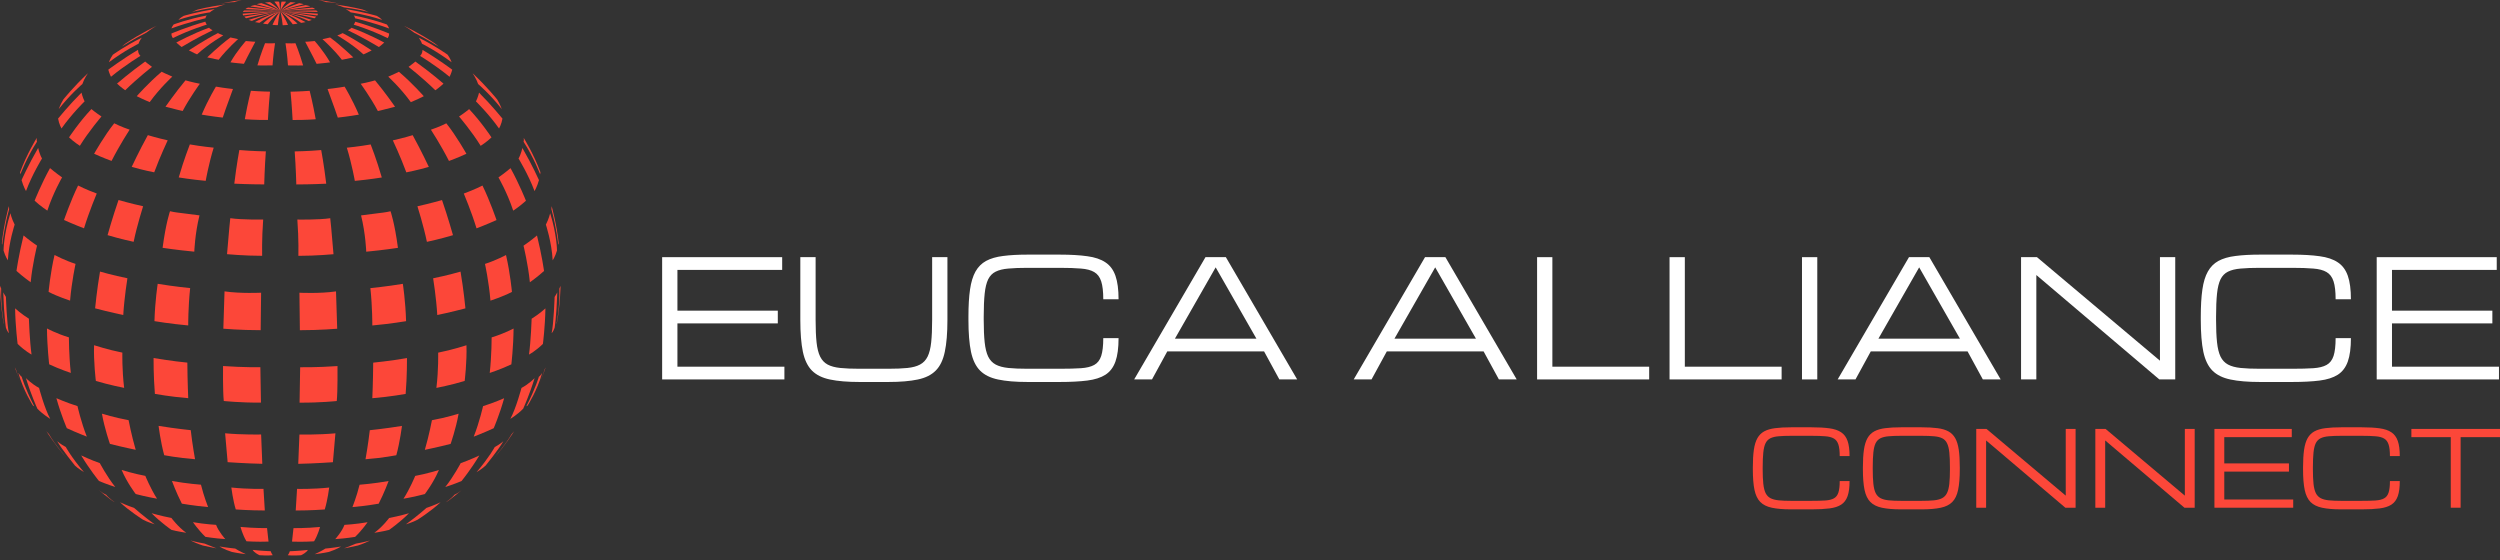 <svg width="232" height="52" viewBox="0 0 232 52" fill="none" xmlns="http://www.w3.org/2000/svg">
<rect x="0" y="0" width="232" height="52" fill="#333333" stroke="none"/>
<path d="M27.787 27.165C27.787 27.165 29.684 27.261 31.182 27.041L31.292 30.506C31.292 30.506 29.725 30.643 27.828 30.643L27.787 27.165Z" fill="#FC4739"/>
<path d="M27.855 34.08C27.855 34.08 29.367 34.108 31.32 33.971C31.32 33.971 31.347 36.308 31.251 37.215C31.251 37.215 29.739 37.38 27.8 37.366L27.855 34.08Z" fill="#FC4739"/>
<path d="M27.787 40.322C27.787 40.322 29.505 40.364 31.127 40.212C31.127 40.212 31.017 41.56 30.894 42.893C30.894 42.893 29.134 43.017 27.677 43.044L27.787 40.322Z" fill="#FC4739"/>
<path d="M27.443 47.375C28.845 47.375 30.137 47.279 30.137 47.279C30.398 46.44 30.55 45.244 30.55 45.244C29.01 45.409 27.567 45.368 27.567 45.368L27.443 47.375Z" fill="#FC4739"/>
<path d="M27.236 49.011C27.236 49.011 28.46 49.025 29.697 48.901C29.697 48.901 29.519 49.616 29.147 50.235C29.147 50.235 28.157 50.303 27.099 50.262L27.236 49.011Z" fill="#FC4739"/>
<path d="M26.893 51.156C26.893 51.156 27.759 51.128 28.57 51.032C28.57 51.032 28.474 51.266 27.938 51.527C27.938 51.527 27.14 51.582 26.707 51.527C26.707 51.527 26.838 51.348 26.893 51.156H26.893Z" fill="#FC4739"/>
<path d="M27.594 20.374C27.594 20.374 29.56 20.415 30.646 20.25C30.646 20.25 30.797 21.652 30.949 23.591C30.949 23.591 29.34 23.742 27.69 23.742C27.69 23.742 27.732 22.216 27.594 20.374Z" fill="#FC4739"/>
<path d="M27.347 14.05C27.347 14.05 28.556 14.036 29.808 13.926C29.808 13.926 30.069 15.315 30.275 17.047C30.275 17.047 28.859 17.116 27.498 17.116C27.498 17.116 27.457 15.507 27.347 14.05H27.347Z" fill="#FC4739"/>
<path d="M26.962 8.509C26.962 8.509 27.828 8.496 28.736 8.427C28.736 8.427 29.038 9.596 29.299 11.067C29.299 11.067 28.296 11.149 27.155 11.135C27.155 11.135 27.086 9.774 26.962 8.509H26.962Z" fill="#FC4739"/>
<path d="M26.494 4.014C26.494 4.014 26.972 4.041 27.421 4.014C27.421 4.014 27.8 4.939 28.13 6.071C28.13 6.071 27.478 6.094 26.725 6.071C26.725 6.071 26.659 5.045 26.494 4.014Z" fill="#FC4739"/>
<path d="M26.013 1.036C26.013 1.036 26.165 1.596 26.233 2.338C26.233 2.338 26.605 2.337 26.728 2.309C26.728 2.309 26.44 1.605 26.013 1.036Z" fill="#FC4739"/>
<path d="M27.168 2.254C27.168 2.254 26.714 1.605 26.013 1.036C26.013 1.036 26.797 1.429 27.608 2.185C27.608 2.185 27.402 2.24 27.168 2.254Z" fill="#FC4739"/>
<path d="M28.323 3.876C28.323 3.876 28.763 3.862 29.203 3.807C29.203 3.807 30.014 4.701 30.632 5.787C30.632 5.787 30.069 5.87 29.381 5.924C29.381 5.924 28.9 4.948 28.323 3.876H28.323Z" fill="#FC4739"/>
<path d="M30.399 8.262C30.399 8.262 31.21 8.179 31.98 8.042C31.98 8.042 32.681 9.183 33.3 10.64C33.3 10.64 32.351 10.805 31.348 10.915C31.348 10.915 30.907 9.609 30.399 8.262Z" fill="#FC4739"/>
<path d="M32.186 13.706C32.186 13.706 33.327 13.596 34.399 13.404C34.399 13.404 34.963 14.834 35.431 16.47C35.431 16.47 34.262 16.662 32.928 16.786C32.928 16.786 32.654 15.219 32.186 13.706Z" fill="#FC4739"/>
<path d="M33.506 19.989C33.506 19.989 34.131 19.917 34.908 19.81C35.332 19.753 35.786 19.716 36.242 19.604C36.242 19.604 36.627 20.69 36.929 23C36.929 23 35.609 23.206 33.987 23.358C33.987 23.358 33.932 21.708 33.506 19.989L33.506 19.989Z" fill="#FC4739"/>
<path d="M34.372 26.739C34.372 26.739 35.898 26.588 37.383 26.34C37.383 26.34 37.63 27.907 37.685 29.805C37.685 29.805 36.242 30.052 34.551 30.203C34.551 30.203 34.565 28.567 34.372 26.739Z" fill="#FC4739"/>
<path d="M34.633 33.654C34.633 33.654 36.2 33.503 37.768 33.228C37.768 33.228 37.782 34.905 37.644 36.555C37.644 36.555 36.242 36.816 34.551 36.954C34.551 36.954 34.62 35.428 34.633 33.654Z" fill="#FC4739"/>
<path d="M34.317 39.923C34.317 39.923 35.692 39.786 37.301 39.525C37.301 39.525 37.122 40.996 36.778 42.247C36.778 42.247 35.527 42.494 33.919 42.618C33.919 42.618 34.166 41.257 34.317 39.923Z" fill="#FC4739"/>
<path d="M33.368 44.983C33.368 44.983 34.674 44.886 36.063 44.639C36.063 44.639 35.65 45.753 35.142 46.742C35.142 46.742 34.056 46.935 32.708 47.058C32.708 47.058 33.107 46.055 33.368 44.983V44.983Z" fill="#FC4739"/>
<path d="M31.966 48.708C31.966 48.708 32.998 48.653 34.111 48.461C34.111 48.461 33.616 49.19 32.956 49.822C32.956 49.822 32.049 49.973 31.114 50.028C31.114 50.028 31.732 49.341 31.966 48.708H31.966Z" fill="#FC4739"/>
<path d="M30.192 50.908C30.192 50.908 30.921 50.84 31.65 50.716C31.65 50.716 31.237 50.991 30.495 51.224C30.495 51.224 29.917 51.348 29.203 51.431C29.203 51.431 29.862 51.128 30.192 50.908Z" fill="#FC4739"/>
<path d="M26.048 1.037C27.381 1.477 28.357 2.055 28.357 2.055C28.151 2.096 27.945 2.124 27.945 2.124C27.106 1.505 26.013 1.036 26.013 1.036" fill="#FC4739"/>
<path d="M29.925 3.636C29.925 3.636 30.901 4.488 31.726 5.547C31.726 5.547 32.248 5.45 32.784 5.327C32.784 5.327 31.739 4.297 30.633 3.478C30.633 3.478 30.337 3.553 29.925 3.636L29.925 3.636Z" fill="#FC4739"/>
<path d="M33.471 7.774C33.471 7.774 34.406 9.053 35.066 10.304C35.066 10.304 35.864 10.125 36.661 9.905C36.661 9.905 35.754 8.599 34.805 7.458C34.805 7.458 34.145 7.65 33.471 7.774L33.471 7.774Z" fill="#FC4739"/>
<path d="M36.455 13.026C36.455 13.026 37.17 14.538 37.706 15.995C37.706 15.995 38.778 15.789 39.795 15.487C39.795 15.487 39.094 13.988 38.297 12.544C38.297 12.544 37.39 12.819 36.455 13.026Z" fill="#FC4739"/>
<path d="M38.737 19.143C38.737 19.143 39.301 20.917 39.617 22.443C39.617 22.443 40.854 22.182 42.037 21.824C42.037 21.824 41.569 20.147 41.019 18.566C41.019 18.566 39.864 18.896 38.737 19.143H38.737Z" fill="#FC4739"/>
<path d="M40.195 25.825C40.195 25.825 40.483 27.599 40.58 29.234C40.58 29.234 41.899 28.959 43.192 28.616C43.192 28.616 43.027 26.883 42.738 25.206C42.738 25.206 41.501 25.564 40.195 25.825Z" fill="#FC4739"/>
<path d="M40.661 32.726C40.661 32.726 40.703 34.321 40.497 35.998C40.497 35.998 41.913 35.724 43.122 35.352C43.122 35.352 43.342 33.579 43.287 32.039C43.287 32.039 41.981 32.465 40.661 32.726Z" fill="#FC4739"/>
<path d="M40.084 38.995C40.084 38.995 39.823 40.384 39.425 41.745C39.425 41.745 40.634 41.498 41.817 41.195C41.817 41.195 42.312 39.793 42.559 38.391C42.559 38.391 41.377 38.762 40.084 38.995Z" fill="#FC4739"/>
<path d="M38.531 44.165C38.531 44.165 38.035 45.375 37.444 46.282C37.444 46.282 38.475 46.103 39.424 45.849C39.424 45.849 40.235 44.797 40.73 43.615C40.73 43.615 39.644 43.959 38.531 44.165V44.165Z" fill="#FC4739"/>
<path d="M36.111 48.069C36.111 48.069 35.506 48.894 34.736 49.444C34.736 49.444 35.671 49.3 36.111 49.173C36.111 49.173 37.114 48.481 37.953 47.629C37.953 47.629 37.059 47.89 36.111 48.069Z" fill="#FC4739"/>
<path d="M33.032 50.448C33.032 50.448 32.496 50.668 31.932 50.888C31.932 50.888 32.427 50.805 33.197 50.627C33.197 50.627 33.747 50.462 34.338 50.159C34.338 50.159 33.692 50.338 33.032 50.448Z" fill="#FC4739"/>
<path d="M39.576 47.134C39.576 47.134 38.682 47.932 37.665 48.66C37.665 48.66 38.38 48.44 38.765 48.22C38.765 48.22 40.043 47.409 40.882 46.612C40.882 46.612 40.208 46.928 39.576 47.134V47.134Z" fill="#FC4739"/>
<path d="M42.751 42.982C42.751 42.982 42.091 44.233 41.321 45.196C41.321 45.196 42.142 44.935 42.831 44.639C42.831 44.639 43.713 43.56 44.483 42.267C44.483 42.267 43.548 42.707 42.751 42.982V42.982Z" fill="#FC4739"/>
<path d="M45.914 41.484C45.914 41.484 45.405 42.432 44.223 43.821C44.223 43.821 44.814 43.462 45.068 43.202C45.068 43.202 46.285 41.704 46.711 40.948C46.711 40.948 46.367 41.25 45.914 41.484Z" fill="#FC4739"/>
<path d="M44.827 37.69C44.827 37.69 44.497 39.174 43.961 40.522C43.961 40.522 44.868 40.178 45.817 39.738C45.817 39.738 46.365 38.473 46.785 36.954C46.785 36.954 45.844 37.373 44.827 37.69H44.827Z" fill="#FC4739"/>
<path d="M48.394 35.998C48.394 35.998 47.893 37.896 47.357 38.872C47.357 38.872 48.017 38.487 48.553 37.923C48.553 37.923 49.144 36.631 49.612 35.091C49.612 35.091 49.061 35.655 48.394 35.999V35.998Z" fill="#FC4739"/>
<path d="M50.011 34.953C50.011 34.953 49.694 36.053 48.842 37.703L48.966 37.634C48.966 37.634 49.859 36.246 50.313 34.61C50.313 34.61 50.093 34.94 50.011 34.953Z" fill="#FC4739"/>
<path d="M45.625 31.31C45.625 31.31 45.626 33.002 45.447 34.61C45.447 34.61 46.491 34.266 47.454 33.812C47.454 33.812 47.646 32.204 47.66 30.486C47.66 30.486 46.766 30.967 45.625 31.31Z" fill="#FC4739"/>
<path d="M49.337 29.578C49.337 29.578 49.268 31.654 49.089 32.905C49.089 32.905 49.694 32.589 50.382 31.915C50.382 31.915 50.588 30.334 50.615 28.616C50.615 28.616 50.052 29.138 49.337 29.578Z" fill="#FC4739"/>
<path d="M51.468 27.557C51.468 27.557 51.385 30.059 51.193 30.912C51.193 30.912 51.317 30.842 51.468 30.423C51.468 30.423 51.647 29.4 51.715 27.131C51.715 27.131 51.605 27.351 51.468 27.558V27.557Z" fill="#FC4739"/>
<path d="M45.006 24.491C45.006 24.491 45.363 26.1 45.515 27.901C45.515 27.901 46.669 27.529 47.508 27.09C47.508 27.09 47.357 25.385 46.958 23.666C46.958 23.666 45.968 24.189 45.006 24.491Z" fill="#FC4739"/>
<path d="M48.581 22.8C48.581 22.8 49.007 24.505 49.172 26.196C49.172 26.196 49.895 25.687 50.489 25.144C50.489 25.144 50.285 23.68 49.832 21.852C49.832 21.852 49.254 22.346 48.581 22.8V22.8Z" fill="#FC4739"/>
<path d="M50.657 20.848C50.657 20.848 51.193 22.443 51.289 24.161C51.289 24.161 51.523 23.817 51.688 23.254C51.688 23.254 51.688 21.811 51.056 19.79C51.056 19.79 50.932 20.312 50.657 20.848V20.848Z" fill="#FC4739"/>
<path d="M51.908 26.787L52.018 26.525C52.018 26.525 51.99 28.387 51.674 30L51.647 30.046C51.647 30.046 51.963 28.506 51.908 26.788V26.787Z" fill="#FC4739"/>
<path d="M51.172 19.413L51.194 19.132C51.194 19.132 51.691 20.918 51.847 22.588C51.847 22.588 51.838 22.649 51.81 22.718C51.81 22.718 51.646 21.151 51.171 19.413H51.172Z" fill="#FC4739"/>
<path d="M43.04 17.961C43.04 17.961 43.755 19.652 44.222 21.192C44.222 21.192 45.157 20.835 46.078 20.422C46.078 20.422 45.474 18.649 44.773 17.219C44.773 17.219 43.989 17.618 43.04 17.961Z" fill="#FC4739"/>
<path d="M46.258 16.465C46.258 16.465 47.075 17.872 47.626 19.549C47.626 19.549 48.258 19.136 48.808 18.628C48.808 18.628 48.203 17.102 47.378 15.603C47.378 15.603 46.856 16.047 46.258 16.465Z" fill="#FC4739"/>
<path d="M48.12 14.71C48.12 14.71 49.041 16.208 49.605 17.735C49.605 17.735 49.838 17.349 50.017 16.717C50.017 16.717 49.385 15.301 48.477 13.734C48.477 13.734 48.354 14.311 48.12 14.71Z" fill="#FC4739"/>
<path d="M48.587 13.156C48.587 13.156 48.634 13.019 48.603 12.799C48.603 12.799 49.532 14.286 50.153 15.983C50.153 15.983 50.141 16.071 50.127 16.181C50.127 16.181 49.522 14.586 48.587 13.156H48.587Z" fill="#FC4739"/>
<path d="M39.988 12.036C39.988 12.036 40.895 13.424 41.665 14.937C41.665 14.937 42.51 14.634 43.283 14.27C43.283 14.27 42.325 12.572 41.418 11.445C41.418 11.445 40.772 11.775 39.988 12.036L39.988 12.036Z" fill="#FC4739"/>
<path d="M42.6 10.812C42.6 10.812 43.769 12.173 44.607 13.534C44.607 13.534 45.185 13.163 45.611 12.751C45.611 12.751 44.69 11.348 43.535 10.125C43.535 10.125 43.15 10.455 42.6 10.812H42.6Z" fill="#FC4739"/>
<path d="M44.168 9.41C44.168 9.41 45.364 10.579 46.312 11.926C46.312 11.926 46.546 11.513 46.628 11.005C46.628 11.005 45.611 9.754 44.456 8.599C44.456 8.599 44.36 9.025 44.168 9.41Z" fill="#FC4739"/>
<path d="M44.373 7.801C44.373 7.801 45.473 8.736 46.565 10.125C46.565 10.125 46.415 9.689 46.144 9.24C46.144 9.24 45.213 8.064 43.858 6.799C43.858 6.799 44.208 7.307 44.373 7.802V7.801Z" fill="#FC4739"/>
<path d="M36.029 7.114C36.029 7.114 37.17 8.159 38.125 9.479C38.125 9.479 38.737 9.231 39.328 8.929C39.328 8.929 38.256 7.705 37.018 6.66C37.018 6.66 36.565 6.894 36.028 7.114H36.029Z" fill="#FC4739"/>
<path d="M37.912 6.206C37.912 6.206 39.191 7.196 40.401 8.378C40.401 8.378 40.8 8.104 41.157 7.76C41.157 7.76 39.919 6.687 38.545 5.711C38.545 5.711 38.27 5.959 37.912 6.206Z" fill="#FC4739"/>
<path d="M38.984 5.189C38.984 5.189 40.359 6.014 41.72 7.127C41.72 7.127 41.885 6.797 41.968 6.467C41.968 6.467 40.634 5.464 39.204 4.625C39.204 4.625 39.232 4.955 38.984 5.189Z" fill="#FC4739"/>
<path d="M39.163 4.062C39.163 4.062 40.414 4.667 41.912 5.781C41.912 5.781 41.789 5.423 41.541 5.079C41.541 5.079 40.359 4.227 38.86 3.499C38.86 3.499 39.094 3.815 39.163 4.062L39.163 4.062Z" fill="#FC4739"/>
<path d="M38.434 3.031C38.434 3.031 37.938 2.649 37.499 2.4C37.499 2.4 38.985 3.104 40.332 4.016C40.332 4.016 40.51 4.144 40.716 4.323C40.716 4.323 39.575 3.608 38.434 3.031H38.434Z" fill="#FC4739"/>
<path d="M50.547 34.266L50.638 34.092C50.638 34.092 50.084 35.723 49.367 37.146C49.367 37.146 50.12 35.668 50.547 34.266Z" fill="#FC4739"/>
<path d="M42.174 45.911C42.174 45.911 42.486 45.781 42.811 45.509C43.136 45.237 41.69 46.474 41.368 46.612C41.368 46.612 41.913 46.241 42.174 45.911H42.174Z" fill="#FC4739"/>
<path d="M47.467 40.302L47.711 40.02C47.711 40.02 46.905 41.322 45.859 42.475C45.859 42.475 46.945 41.223 47.467 40.302Z" fill="#FC4739"/>
<path d="M31.3 3.292C31.3 3.292 32.627 4.04 33.73 5.047C33.73 5.047 34.118 4.887 34.489 4.68C34.489 4.68 33.128 3.759 31.795 3.072C31.795 3.072 31.575 3.195 31.3 3.292V3.292Z" fill="#FC4739"/>
<path d="M32.289 2.811C32.289 2.811 33.788 3.526 35.163 4.364C35.163 4.364 35.424 4.172 35.658 3.952C35.658 3.952 34.159 3.127 32.62 2.577C32.62 2.577 32.523 2.687 32.289 2.811V2.811Z" fill="#FC4739"/>
<path d="M32.825 2.289C32.825 2.289 34.365 2.742 35.974 3.54C35.974 3.54 36.125 3.347 36.111 3.113C36.111 3.113 34.627 2.481 32.963 2.013C32.963 2.013 32.935 2.137 32.825 2.288V2.289Z" fill="#FC4739"/>
<path d="M32.949 1.697C32.949 1.697 34.491 2.048 36.112 2.643C36.112 2.643 36.042 2.454 35.905 2.275C35.905 2.275 34.613 1.78 32.825 1.436C32.825 1.436 32.949 1.574 32.949 1.697Z" fill="#FC4739"/>
<path d="M32.537 1.147C32.537 1.147 33.939 1.34 35.465 1.848C35.465 1.848 35.294 1.656 34.974 1.477C34.974 1.477 33.816 1.12 32.083 0.845C32.083 0.845 32.455 1.051 32.537 1.147L32.537 1.147Z" fill="#FC4739"/>
<path d="M31.079 0.405C31.079 0.405 31.519 0.515 31.904 0.68C31.904 0.68 33.032 0.817 34.2 1.106L33.684 0.895C33.684 0.895 32.743 0.639 31.079 0.405Z" fill="#FC4739"/>
<path d="M30.268 0.199C30.268 0.199 30.212 0.151 29.587 0.003C29.587 0.003 30.739 0.155 31.615 0.364C31.615 0.364 30.722 0.185 30.268 0.199Z" fill="#FC4739"/>
<path d="M26.014 1.034C26.014 1.034 27.409 1.381 28.646 1.945C28.646 1.945 28.852 1.89 28.942 1.849C28.942 1.849 27.423 1.346 26.013 1.034H26.014Z" fill="#FC4739"/>
<path d="M26.006 1.037C26.006 1.037 27.704 1.316 29.182 1.697C29.182 1.697 29.25 1.656 29.347 1.546C29.347 1.546 27.834 1.271 26.006 1.037Z" fill="#FC4739"/>
<path d="M26.013 1.031C26.013 1.031 27.754 1.202 29.451 1.436C29.451 1.436 29.498 1.367 29.498 1.271C29.498 1.271 27.876 1.136 26.013 1.031Z" fill="#FC4739"/>
<path d="M26.013 1.029C26.013 1.029 27.78 1.051 29.478 1.106C29.478 1.106 29.471 1.043 29.347 0.971C29.347 0.971 27.78 0.98 26.013 1.029Z" fill="#FC4739"/>
<path d="M26.013 1.026C26.013 1.026 27.654 0.9 29.243 0.845C29.243 0.845 29.169 0.762 28.99 0.708C28.99 0.708 27.684 0.822 26.013 1.026Z" fill="#FC4739"/>
<path d="M26.014 1.02C26.014 1.02 27.395 0.79 28.784 0.597C28.784 0.597 28.729 0.541 28.357 0.48C28.357 0.48 27.312 0.672 26.013 1.02H26.014Z" fill="#FC4739"/>
<path d="M26.014 1.021C26.014 1.021 27.12 0.666 28.192 0.391C28.192 0.391 27.973 0.323 27.766 0.295C27.766 0.295 26.941 0.551 26.013 1.021H26.014Z" fill="#FC4739"/>
<path d="M26.014 1.022C26.014 1.022 26.694 0.501 27.436 0.24C27.436 0.24 27.189 0.212 26.969 0.198C26.969 0.198 26.529 0.444 26.013 1.022H26.014Z" fill="#FC4739"/>
<path d="M26.013 1.027C26.013 1.027 26.24 0.529 26.556 0.158C26.556 0.158 26.309 0.13 26.116 0.158C26.116 0.158 26.061 0.385 26.013 1.027Z" fill="#FC4739"/>
<path d="M24.231 27.163C24.231 27.163 22.334 27.259 20.836 27.039L20.726 30.503C20.726 30.503 22.293 30.641 24.19 30.641L24.231 27.163Z" fill="#FC4739"/>
<path d="M24.162 34.078C24.162 34.078 22.65 34.105 20.698 33.968C20.698 33.968 20.67 36.305 20.766 37.212C20.766 37.212 22.279 37.377 24.217 37.363L24.162 34.078Z" fill="#FC4739"/>
<path d="M24.232 40.319C24.232 40.319 22.513 40.36 20.891 40.209C20.891 40.209 21.001 41.556 21.125 42.89C21.125 42.89 22.884 43.014 24.342 43.041L24.232 40.319Z" fill="#FC4739"/>
<path d="M24.575 47.372C23.173 47.372 21.88 47.276 21.88 47.276C21.619 46.437 21.468 45.241 21.468 45.241C23.008 45.406 24.451 45.365 24.451 45.365L24.575 47.372Z" fill="#FC4739"/>
<path d="M24.782 49.008C24.782 49.008 23.558 49.022 22.321 48.898C22.321 48.898 22.499 49.613 22.87 50.231C22.87 50.231 23.86 50.3 24.919 50.259L24.782 49.008Z" fill="#FC4739"/>
<path d="M25.124 51.153C25.124 51.153 24.258 51.125 23.447 51.029C23.447 51.029 23.543 51.262 24.079 51.524C24.079 51.524 24.877 51.579 25.31 51.524C25.31 51.524 25.179 51.345 25.124 51.153H25.124Z" fill="#FC4739"/>
<path d="M24.423 20.371C24.423 20.371 22.457 20.412 21.371 20.247C21.371 20.247 21.22 21.65 21.069 23.588C21.069 23.588 22.677 23.739 24.327 23.739C24.327 23.739 24.286 22.213 24.423 20.371Z" fill="#FC4739"/>
<path d="M24.671 14.047C24.671 14.047 23.461 14.033 22.21 13.923C22.21 13.923 21.949 15.312 21.743 17.044C21.743 17.044 23.159 17.113 24.52 17.113C24.52 17.113 24.561 15.504 24.671 14.047H24.671Z" fill="#FC4739"/>
<path d="M25.056 8.506C25.056 8.506 24.19 8.493 23.282 8.424C23.282 8.424 22.98 9.592 22.719 11.063C22.719 11.063 23.722 11.146 24.863 11.132C24.863 11.132 24.932 9.771 25.056 8.506H25.056Z" fill="#FC4739"/>
<path d="M25.523 4.011C25.523 4.011 25.045 4.038 24.597 4.011C24.597 4.011 24.217 4.936 23.887 6.068C23.887 6.068 24.539 6.091 25.292 6.068C25.292 6.068 25.358 5.042 25.523 4.011Z" fill="#FC4739"/>
<path d="M26.004 1.033C26.004 1.033 25.853 1.593 25.784 2.335C25.784 2.335 25.413 2.333 25.289 2.306C25.289 2.306 25.578 1.602 26.004 1.033Z" fill="#FC4739"/>
<path d="M24.85 2.251C24.85 2.251 25.303 1.602 26.004 1.033C26.004 1.033 25.221 1.426 24.41 2.182C24.41 2.182 24.616 2.237 24.85 2.251Z" fill="#FC4739"/>
<path d="M23.695 3.873C23.695 3.873 23.255 3.86 22.815 3.805C22.815 3.805 22.004 4.698 21.385 5.784C21.385 5.784 21.949 5.867 22.636 5.922C22.636 5.922 23.118 4.946 23.695 3.873H23.695Z" fill="#FC4739"/>
<path d="M21.619 8.259C21.619 8.259 20.808 8.176 20.038 8.039C20.038 8.039 19.337 9.18 18.718 10.637C18.718 10.637 19.667 10.802 20.671 10.912C20.671 10.912 21.111 9.606 21.619 8.259Z" fill="#FC4739"/>
<path d="M19.831 13.703C19.831 13.703 18.69 13.593 17.618 13.401C17.618 13.401 17.054 14.83 16.587 16.466C16.587 16.466 17.755 16.659 19.089 16.783C19.089 16.783 19.364 15.215 19.831 13.703Z" fill="#FC4739"/>
<path d="M18.512 19.986C18.512 19.986 17.887 19.913 17.11 19.807C16.687 19.749 16.232 19.713 15.777 19.601C15.777 19.601 15.392 20.687 15.089 22.997C15.089 22.997 16.409 23.203 18.031 23.354C18.031 23.354 18.086 21.704 18.513 19.986L18.512 19.986Z" fill="#FC4739"/>
<path d="M17.646 26.736C17.646 26.736 16.12 26.585 14.635 26.337C14.635 26.337 14.388 27.905 14.333 29.802C14.333 29.802 15.776 30.049 17.467 30.201C17.467 30.201 17.454 28.564 17.646 26.736Z" fill="#FC4739"/>
<path d="M17.385 33.651C17.385 33.651 15.818 33.5 14.251 33.225C14.251 33.225 14.237 34.902 14.374 36.552C14.374 36.552 15.777 36.813 17.468 36.951C17.468 36.951 17.399 35.425 17.385 33.651Z" fill="#FC4739"/>
<path d="M17.701 39.92C17.701 39.92 16.326 39.783 14.717 39.522C14.717 39.522 14.896 40.993 15.24 42.244C15.24 42.244 16.491 42.491 18.1 42.615C18.1 42.615 17.852 41.254 17.701 39.92Z" fill="#FC4739"/>
<path d="M18.65 44.98C18.65 44.98 17.344 44.884 15.956 44.636C15.956 44.636 16.368 45.75 16.877 46.739C16.877 46.739 17.963 46.932 19.31 47.055C19.31 47.055 18.911 46.052 18.65 44.98V44.98Z" fill="#FC4739"/>
<path d="M20.052 48.706C20.052 48.706 19.021 48.651 17.908 48.458C17.908 48.458 18.403 49.187 19.062 49.819C19.062 49.819 19.97 49.97 20.905 50.025C20.905 50.025 20.286 49.338 20.052 48.706H20.052Z" fill="#FC4739"/>
<path d="M21.826 50.905C21.826 50.905 21.097 50.836 20.368 50.713C20.368 50.713 20.781 50.987 21.523 51.221C21.523 51.221 22.101 51.345 22.816 51.428C22.816 51.428 22.156 51.125 21.826 50.905Z" fill="#FC4739"/>
<path d="M25.97 1.034C24.637 1.474 23.66 2.051 23.66 2.051C23.866 2.093 24.073 2.12 24.073 2.12C24.912 1.502 26.005 1.033 26.005 1.033" fill="#FC4739"/>
<path d="M22.093 3.633C22.093 3.633 21.117 4.485 20.292 5.544C20.292 5.544 19.77 5.447 19.234 5.324C19.234 5.324 20.279 4.294 21.385 3.475C21.385 3.475 21.681 3.55 22.093 3.633L22.093 3.633Z" fill="#FC4739"/>
<path d="M18.547 7.771C18.547 7.771 17.612 9.049 16.952 10.3C16.952 10.3 16.154 10.122 15.357 9.902C15.357 9.902 16.264 8.596 17.213 7.455C17.213 7.455 17.873 7.647 18.546 7.771L18.547 7.771Z" fill="#FC4739"/>
<path d="M15.563 13.023C15.563 13.023 14.848 14.535 14.312 15.992C14.312 15.992 13.239 15.786 12.222 15.484C12.222 15.484 12.923 13.985 13.72 12.541C13.72 12.541 14.628 12.816 15.563 13.023Z" fill="#FC4739"/>
<path d="M13.281 19.14C13.281 19.14 12.717 20.914 12.401 22.44C12.401 22.44 11.164 22.179 9.982 21.821C9.982 21.821 10.449 20.144 10.999 18.563C10.999 18.563 12.154 18.893 13.281 19.14H13.281Z" fill="#FC4739"/>
<path d="M11.824 25.822C11.824 25.822 11.535 27.596 11.439 29.231C11.439 29.231 10.119 28.957 8.827 28.613C8.827 28.613 8.992 26.881 9.281 25.203C9.281 25.203 10.518 25.561 11.824 25.822Z" fill="#FC4739"/>
<path d="M11.356 32.723C11.356 32.723 11.315 34.318 11.521 35.995C11.521 35.995 10.105 35.72 8.895 35.349C8.895 35.349 8.675 33.576 8.73 32.036C8.73 32.036 10.036 32.462 11.356 32.723Z" fill="#FC4739"/>
<path d="M11.934 38.992C11.934 38.992 12.195 40.381 12.594 41.742C12.594 41.742 11.384 41.495 10.201 41.192C10.201 41.192 9.706 39.79 9.459 38.388C9.459 38.388 10.641 38.759 11.934 38.992Z" fill="#FC4739"/>
<path d="M13.487 44.162C13.487 44.162 13.982 45.372 14.573 46.279C14.573 46.279 13.542 46.1 12.594 45.846C12.594 45.846 11.783 44.794 11.288 43.612C11.288 43.612 12.374 43.955 13.487 44.161V44.162Z" fill="#FC4739"/>
<path d="M15.907 48.066C15.907 48.066 16.512 48.891 17.281 49.441C17.281 49.441 16.347 49.298 15.907 49.17C15.907 49.17 14.903 48.478 14.064 47.626C14.064 47.626 14.958 47.887 15.907 48.066Z" fill="#FC4739"/>
<path d="M18.987 50.444C18.987 50.444 19.523 50.664 20.087 50.884C20.087 50.884 19.592 50.802 18.822 50.623C18.822 50.623 18.272 50.458 17.681 50.156C17.681 50.156 18.327 50.334 18.987 50.444Z" fill="#FC4739"/>
<path d="M12.442 47.131C12.442 47.131 13.336 47.929 14.353 48.657C14.353 48.657 13.638 48.437 13.253 48.217C13.253 48.217 11.975 47.406 11.136 46.609C11.136 46.609 11.81 46.925 12.442 47.131V47.131Z" fill="#FC4739"/>
<path d="M9.266 42.98C9.266 42.98 9.926 44.231 10.696 45.193C10.696 45.193 9.876 44.932 9.186 44.636C9.186 44.636 8.304 43.557 7.534 42.264C7.534 42.264 8.469 42.704 9.266 42.979V42.98Z" fill="#FC4739"/>
<path d="M6.105 41.481C6.105 41.481 6.613 42.429 7.796 43.818C7.796 43.818 7.204 43.459 6.95 43.199C6.95 43.199 5.734 41.701 5.307 40.945C5.307 40.945 5.651 41.247 6.105 41.481Z" fill="#FC4739"/>
<path d="M7.191 37.686C7.191 37.686 7.521 39.171 8.057 40.518C8.057 40.518 7.149 40.174 6.201 39.735C6.201 39.735 5.652 38.47 5.232 36.951C5.232 36.951 6.173 37.37 7.19 37.686H7.191Z" fill="#FC4739"/>
<path d="M3.624 35.995C3.624 35.995 4.125 37.893 4.661 38.869C4.661 38.869 4.001 38.484 3.465 37.92C3.465 37.92 2.874 36.628 2.406 35.088C2.406 35.088 2.958 35.652 3.624 35.996V35.995Z" fill="#FC4739"/>
<path d="M2.008 34.951C2.008 34.951 2.324 36.051 3.176 37.7L3.053 37.632C3.053 37.632 2.159 36.243 1.705 34.607C1.705 34.607 1.925 34.937 2.008 34.951Z" fill="#FC4739"/>
<path d="M6.393 31.307C6.393 31.307 6.393 32.998 6.572 34.607C6.572 34.607 5.527 34.263 4.565 33.809C4.565 33.809 4.372 32.201 4.359 30.482C4.359 30.482 5.252 30.964 6.393 31.307Z" fill="#FC4739"/>
<path d="M2.681 29.575C2.681 29.575 2.75 31.651 2.928 32.902C2.928 32.902 2.323 32.586 1.636 31.912C1.636 31.912 1.43 30.331 1.402 28.613C1.402 28.613 1.966 29.135 2.681 29.575Z" fill="#FC4739"/>
<path d="M0.55 27.554C0.55 27.554 0.633 30.056 0.825 30.909C0.825 30.909 0.702 30.839 0.55 30.42C0.55 30.42 0.372 29.396 0.303 27.128C0.303 27.128 0.413 27.348 0.55 27.554V27.554Z" fill="#FC4739"/>
<path d="M7.012 24.488C7.012 24.488 6.655 26.097 6.503 27.898C6.503 27.898 5.349 27.526 4.51 27.087C4.51 27.087 4.661 25.382 5.06 23.663C5.06 23.663 6.05 24.186 7.012 24.488Z" fill="#FC4739"/>
<path d="M3.438 22.798C3.438 22.798 3.011 24.502 2.846 26.193C2.846 26.193 2.123 25.684 1.529 25.142C1.529 25.142 1.733 23.677 2.187 21.849C2.187 21.849 2.764 22.344 3.438 22.797V22.798Z" fill="#FC4739"/>
<path d="M1.361 20.845C1.361 20.845 0.825 22.44 0.729 24.159C0.729 24.159 0.495 23.815 0.33 23.251C0.33 23.251 0.33 21.808 0.962 19.787C0.962 19.787 1.086 20.309 1.361 20.846V20.845Z" fill="#FC4739"/>
<path d="M0.11 26.785L0 26.523C0 26.523 0.027 28.384 0.344 29.997L0.372 30.043C0.372 30.043 0.055 28.503 0.11 26.785V26.785Z" fill="#FC4739"/>
<path d="M0.846 19.41L0.823 19.129C0.823 19.129 0.326 20.915 0.171 22.585C0.171 22.585 0.18 22.646 0.207 22.715C0.207 22.715 0.372 21.148 0.846 19.41H0.846Z" fill="#FC4739"/>
<path d="M8.978 17.958C8.978 17.958 8.263 19.649 7.796 21.189C7.796 21.189 6.861 20.831 5.94 20.419C5.94 20.419 6.545 18.646 7.246 17.216C7.246 17.216 8.029 17.615 8.978 17.958Z" fill="#FC4739"/>
<path d="M5.761 16.462C5.761 16.462 4.943 17.869 4.393 19.546C4.393 19.546 3.761 19.133 3.211 18.625C3.211 18.625 3.816 17.099 4.641 15.6C4.641 15.6 5.163 16.045 5.761 16.462Z" fill="#FC4739"/>
<path d="M3.898 14.707C3.898 14.707 2.977 16.205 2.413 17.731C2.413 17.731 2.18 17.346 2.001 16.714C2.001 16.714 2.633 15.298 3.541 13.73C3.541 13.73 3.664 14.308 3.898 14.707Z" fill="#FC4739"/>
<path d="M3.43 13.153C3.43 13.153 3.383 13.016 3.414 12.796C3.414 12.796 2.485 14.284 1.865 15.98C1.865 15.98 1.877 16.068 1.891 16.178C1.891 16.178 2.495 14.583 3.43 13.153H3.43Z" fill="#FC4739"/>
<path d="M12.03 12.033C12.03 12.033 11.123 13.421 10.353 14.934C10.353 14.934 9.508 14.631 8.734 14.267C8.734 14.267 9.693 12.569 10.6 11.442C10.6 11.442 11.246 11.772 12.03 12.033L12.03 12.033Z" fill="#FC4739"/>
<path d="M9.417 10.809C9.417 10.809 8.249 12.17 7.41 13.531C7.41 13.531 6.833 13.16 6.407 12.748C6.407 12.748 7.328 11.345 8.482 10.122C8.482 10.122 8.868 10.452 9.417 10.809H9.417Z" fill="#FC4739"/>
<path d="M7.85 9.407C7.85 9.407 6.654 10.576 5.706 11.923C5.706 11.923 5.472 11.51 5.39 11.002C5.39 11.002 6.407 9.751 7.562 8.596C7.562 8.596 7.658 9.022 7.85 9.407Z" fill="#FC4739"/>
<path d="M7.644 7.798C7.644 7.798 6.544 8.733 5.452 10.122C5.452 10.122 5.602 9.686 5.874 9.237C5.874 9.237 6.805 8.061 8.159 6.795C8.159 6.795 7.809 7.303 7.644 7.798V7.798Z" fill="#FC4739"/>
<path d="M15.989 7.111C15.989 7.111 14.848 8.156 13.893 9.476C13.893 9.476 13.281 9.228 12.69 8.926C12.69 8.926 13.762 7.702 15 6.657C15 6.657 15.454 6.891 15.99 7.111H15.989Z" fill="#FC4739"/>
<path d="M14.106 6.204C14.106 6.204 12.827 7.194 11.617 8.376C11.617 8.376 11.219 8.101 10.861 7.757C10.861 7.757 12.099 6.685 13.473 5.709C13.473 5.709 13.748 5.956 14.106 6.204Z" fill="#FC4739"/>
<path d="M13.034 5.186C13.034 5.186 11.659 6.011 10.298 7.125C10.298 7.125 10.133 6.795 10.05 6.465C10.05 6.465 11.384 5.461 12.814 4.623C12.814 4.623 12.786 4.953 13.034 5.186Z" fill="#FC4739"/>
<path d="M12.854 4.059C12.854 4.059 11.603 4.664 10.105 5.777C10.105 5.777 10.229 5.42 10.476 5.076C10.476 5.076 11.659 4.224 13.157 3.495C13.157 3.495 12.923 3.811 12.855 4.059L12.854 4.059Z" fill="#FC4739"/>
<path d="M13.583 3.028C13.583 3.028 14.079 2.646 14.519 2.397C14.519 2.397 13.033 3.101 11.686 4.013C11.686 4.013 11.507 4.141 11.301 4.32C11.301 4.32 12.442 3.605 13.584 3.028H13.583Z" fill="#FC4739"/>
<path d="M1.471 34.263L1.38 34.089C1.38 34.089 1.933 35.72 2.651 37.143C2.651 37.143 1.897 35.666 1.471 34.263Z" fill="#FC4739"/>
<path d="M9.844 45.908C9.844 45.908 9.532 45.778 9.207 45.506C8.882 45.234 10.328 46.472 10.65 46.609C10.65 46.609 10.105 46.238 9.844 45.908H9.844Z" fill="#FC4739"/>
<path d="M4.551 40.299L4.308 40.017C4.308 40.017 5.113 41.319 6.159 42.472C6.159 42.472 5.073 41.22 4.551 40.299Z" fill="#FC4739"/>
<path d="M20.719 3.289C20.719 3.289 19.392 4.037 18.289 5.045C18.289 5.045 17.901 4.884 17.529 4.677C17.529 4.677 18.89 3.756 20.224 3.069C20.224 3.069 20.444 3.193 20.719 3.289V3.289Z" fill="#FC4739"/>
<path d="M19.729 2.808C19.729 2.808 18.23 3.523 16.855 4.361C16.855 4.361 16.594 4.169 16.36 3.949C16.36 3.949 17.859 3.124 19.398 2.574C19.398 2.574 19.495 2.684 19.729 2.808V2.808Z" fill="#FC4739"/>
<path d="M19.192 2.285C19.192 2.285 17.653 2.739 16.044 3.536C16.044 3.536 15.893 3.344 15.906 3.11C15.906 3.11 17.391 2.478 19.055 2.01C19.055 2.01 19.082 2.134 19.192 2.285V2.285Z" fill="#FC4739"/>
<path d="M19.069 1.694C19.069 1.694 17.527 2.045 15.906 2.639C15.906 2.639 15.975 2.45 16.113 2.271C16.113 2.271 17.405 1.776 19.192 1.433C19.192 1.433 19.069 1.57 19.069 1.694Z" fill="#FC4739"/>
<path d="M19.481 1.145C19.481 1.145 18.078 1.337 16.552 1.846C16.552 1.846 16.723 1.653 17.043 1.474C17.043 1.474 18.202 1.117 19.934 0.842C19.934 0.842 19.563 1.048 19.48 1.144L19.481 1.145Z" fill="#FC4739"/>
<path d="M20.939 0.402C20.939 0.402 20.499 0.512 20.114 0.677C20.114 0.677 18.986 0.814 17.818 1.103L18.334 0.892C18.334 0.892 19.275 0.636 20.939 0.402Z" fill="#FC4739"/>
<path d="M21.749 0.196C21.749 0.196 21.805 0.148 22.43 0C22.43 0 21.278 0.152 20.402 0.361C20.402 0.361 21.296 0.182 21.749 0.196Z" fill="#FC4739"/>
<path d="M26.004 1.031C26.004 1.031 24.609 1.378 23.372 1.942C23.372 1.942 23.165 1.887 23.076 1.846C23.076 1.846 24.595 1.343 26.005 1.031H26.004Z" fill="#FC4739"/>
<path d="M26.011 1.034C26.011 1.034 24.313 1.312 22.836 1.694C22.836 1.694 22.767 1.653 22.671 1.543C22.671 1.543 24.183 1.268 26.011 1.034Z" fill="#FC4739"/>
<path d="M26.005 1.028C26.005 1.028 24.265 1.199 22.568 1.433C22.568 1.433 22.52 1.364 22.52 1.268C22.52 1.268 24.142 1.133 26.005 1.028Z" fill="#FC4739"/>
<path d="M26.004 1.027C26.004 1.027 24.238 1.048 22.54 1.103C22.54 1.103 22.547 1.04 22.671 0.969C22.671 0.969 24.238 0.978 26.004 1.027Z" fill="#FC4739"/>
<path d="M26.005 1.023C26.005 1.023 24.364 0.897 22.775 0.842C22.775 0.842 22.849 0.759 23.028 0.704C23.028 0.704 24.334 0.819 26.005 1.023Z" fill="#FC4739"/>
<path d="M26.005 1.017C26.005 1.017 24.623 0.787 23.235 0.595C23.235 0.595 23.29 0.538 23.661 0.477C23.661 0.477 24.706 0.669 26.005 1.017H26.005Z" fill="#FC4739"/>
<path d="M26.004 1.018C26.004 1.018 24.898 0.663 23.825 0.388C23.825 0.388 24.045 0.319 24.252 0.292C24.252 0.292 25.076 0.548 26.005 1.018H26.004Z" fill="#FC4739"/>
<path d="M26.005 1.02C26.005 1.02 25.324 0.498 24.582 0.237C24.582 0.237 24.829 0.21 25.049 0.196C25.049 0.196 25.489 0.441 26.005 1.02H26.005Z" fill="#FC4739"/>
<path d="M26.005 1.024C26.005 1.024 25.778 0.526 25.462 0.155C25.462 0.155 25.709 0.127 25.902 0.155C25.902 0.155 25.957 0.382 26.005 1.024Z" fill="#FC4739"/>
<path d="M61.447 35.211V23.865H72.586V25.047H62.865V28.829H72.18V30.011H62.865V34.029H72.793V35.211H61.447Z" fill="white"/>
<path d="M79.759 35.448C78.651 35.448 77.74 35.371 77.025 35.219C76.311 35.071 75.752 34.795 75.349 34.391C74.95 33.988 74.669 33.407 74.507 32.648C74.349 31.89 74.27 30.902 74.27 29.686V23.865H75.689V29.686C75.689 30.523 75.718 31.218 75.777 31.769C75.836 32.321 75.947 32.761 76.109 33.091C76.272 33.421 76.504 33.667 76.804 33.83C77.109 33.993 77.503 34.098 77.986 34.148C78.468 34.197 79.059 34.221 79.759 34.221H82.433C83.137 34.221 83.728 34.197 84.205 34.148C84.688 34.098 85.079 33.993 85.38 33.83C85.685 33.667 85.919 33.421 86.082 33.091C86.244 32.761 86.355 32.321 86.414 31.769C86.473 31.218 86.503 30.523 86.503 29.686V23.865H87.921V29.686C87.921 30.902 87.84 31.89 87.677 32.648C87.52 33.407 87.239 33.988 86.835 34.391C86.436 34.795 85.88 35.071 85.166 35.219C84.452 35.371 83.541 35.448 82.433 35.448H79.759Z" fill="white"/>
<path d="M89.871 29.686V29.391C89.871 28.386 89.92 27.544 90.019 26.864C90.117 26.18 90.287 25.623 90.528 25.195C90.77 24.767 91.097 24.439 91.511 24.212C91.93 23.986 92.454 23.833 93.084 23.755C93.715 23.671 94.473 23.629 95.359 23.629H98.336C99.351 23.629 100.205 23.678 100.9 23.777C101.599 23.87 102.16 24.06 102.584 24.345C103.012 24.626 103.322 25.042 103.514 25.594C103.707 26.14 103.803 26.867 103.803 27.773H102.384C102.384 27.059 102.32 26.505 102.192 26.111C102.064 25.712 101.848 25.424 101.542 25.247C101.242 25.069 100.831 24.961 100.309 24.922C99.787 24.877 99.129 24.855 98.336 24.855H95.359C94.655 24.855 94.062 24.877 93.579 24.922C93.097 24.961 92.703 25.057 92.397 25.21C92.097 25.357 91.865 25.594 91.703 25.919C91.545 26.244 91.437 26.687 91.378 27.248C91.319 27.81 91.289 28.524 91.289 29.391V29.686C91.289 30.523 91.319 31.218 91.378 31.769C91.437 32.321 91.545 32.761 91.703 33.091C91.865 33.421 92.097 33.667 92.397 33.83C92.703 33.993 93.097 34.098 93.579 34.148C94.062 34.197 94.655 34.221 95.359 34.221H98.336C99.129 34.221 99.787 34.204 100.309 34.17C100.831 34.135 101.242 34.034 101.542 33.867C101.848 33.7 102.064 33.421 102.192 33.032C102.32 32.638 102.384 32.087 102.384 31.378H103.803C103.803 32.284 103.707 33.008 103.514 33.549C103.322 34.091 103.012 34.5 102.584 34.776C102.16 35.046 101.599 35.226 100.9 35.315C100.205 35.403 99.351 35.448 98.336 35.448H95.359C94.251 35.448 93.34 35.371 92.626 35.219C91.912 35.071 91.353 34.795 90.95 34.391C90.551 33.988 90.27 33.407 90.108 32.648C89.95 31.89 89.871 30.902 89.871 29.686Z" fill="white"/>
<path d="M105.25 35.211L111.869 23.865H113.76L120.378 35.211H118.724L117.306 32.611H108.323L106.905 35.211H105.25ZM109.032 31.429H116.596L112.814 24.811L109.032 31.429Z" fill="white"/>
<path d="M125.623 35.211L132.242 23.865H134.133L140.751 35.211H139.097L137.678 32.611H128.696L127.278 35.211H125.623ZM129.405 31.429H136.969L133.187 24.811L129.405 31.429Z" fill="white"/>
<path d="M142.642 35.211V23.865H144.06V34.029H153.043V35.211H142.642Z" fill="white"/>
<path d="M154.934 35.211V23.865H156.352V34.029H165.334V35.211H154.934Z" fill="white"/>
<path d="M167.225 35.211V23.865H168.644V35.211H167.225Z" fill="white"/>
<path d="M170.535 35.211L177.153 23.865H179.044L185.663 35.211H184.008L182.59 32.611H173.608L172.189 35.211H170.535ZM174.317 31.429H181.881L178.099 24.811L174.317 31.429Z" fill="white"/>
<path d="M187.554 35.211V23.865H189.031L200.429 33.461H200.444V23.865H201.862V35.211H200.385L188.987 25.535H188.972V35.211H187.554Z" fill="white"/>
<path d="M204.233 29.686V29.391C204.233 28.386 204.282 27.544 204.381 26.864C204.479 26.18 204.649 25.623 204.891 25.195C205.132 24.767 205.459 24.439 205.873 24.212C206.292 23.986 206.816 23.833 207.446 23.755C208.077 23.671 208.835 23.629 209.722 23.629H212.698C213.713 23.629 214.567 23.678 215.262 23.777C215.961 23.87 216.522 24.06 216.946 24.345C217.374 24.626 217.684 25.042 217.877 25.594C218.069 26.14 218.165 26.867 218.165 27.773H216.746C216.746 27.059 216.682 26.505 216.554 26.111C216.426 25.712 216.21 25.424 215.904 25.247C215.604 25.069 215.193 24.961 214.671 24.922C214.149 24.877 213.491 24.855 212.698 24.855H209.722C209.017 24.855 208.424 24.877 207.941 24.922C207.459 24.961 207.065 25.057 206.759 25.21C206.459 25.357 206.228 25.594 206.065 25.919C205.908 26.244 205.799 26.687 205.74 27.248C205.681 27.81 205.651 28.524 205.651 29.391V29.686C205.651 30.523 205.681 31.218 205.74 31.769C205.799 32.321 205.908 32.761 206.065 33.091C206.228 33.421 206.459 33.667 206.759 33.83C207.065 33.993 207.459 34.098 207.941 34.148C208.424 34.197 209.017 34.221 209.722 34.221H212.698C213.491 34.221 214.149 34.204 214.671 34.17C215.193 34.135 215.604 34.034 215.904 33.867C216.21 33.7 216.426 33.421 216.554 33.032C216.682 32.638 216.746 32.087 216.746 31.378H218.165C218.165 32.284 218.069 33.008 217.877 33.549C217.684 34.091 217.374 34.5 216.946 34.776C216.522 35.046 215.961 35.226 215.262 35.315C214.567 35.403 213.713 35.448 212.698 35.448H209.722C208.614 35.448 207.702 35.371 206.988 35.219C206.274 35.071 205.715 34.795 205.312 34.391C204.913 33.988 204.632 33.407 204.47 32.648C204.312 31.89 204.233 30.902 204.233 29.686Z" fill="white"/>
<path d="M220.558 35.211V23.865H231.697V25.047H221.976V28.829H231.291V30.011H221.976V34.029H231.904V35.211H220.558Z" fill="white"/>
<path d="M162.664 43.556V43.365C162.664 42.718 162.695 42.175 162.759 41.737C162.822 41.296 162.932 40.938 163.087 40.662C163.243 40.386 163.454 40.175 163.72 40.029C163.99 39.883 164.328 39.785 164.734 39.734C165.14 39.68 165.629 39.653 166.2 39.653H168.118C168.772 39.653 169.322 39.685 169.77 39.748C170.22 39.808 170.582 39.931 170.855 40.114C171.131 40.295 171.331 40.563 171.454 40.919C171.578 41.271 171.64 41.739 171.64 42.323H170.726C170.726 41.863 170.685 41.506 170.602 41.252C170.52 40.995 170.38 40.809 170.184 40.695C169.99 40.581 169.725 40.511 169.389 40.486C169.052 40.457 168.629 40.443 168.118 40.443H166.2C165.746 40.443 165.364 40.457 165.053 40.486C164.742 40.511 164.488 40.573 164.291 40.671C164.098 40.767 163.949 40.919 163.844 41.128C163.742 41.338 163.673 41.623 163.635 41.985C163.596 42.347 163.577 42.807 163.577 43.365V43.556C163.577 44.095 163.596 44.542 163.635 44.898C163.673 45.253 163.742 45.537 163.844 45.75C163.949 45.962 164.098 46.121 164.291 46.226C164.488 46.33 164.742 46.399 165.053 46.43C165.364 46.462 165.746 46.478 166.2 46.478H168.118C168.629 46.478 169.052 46.467 169.389 46.445C169.725 46.422 169.99 46.357 170.184 46.249C170.38 46.142 170.52 45.962 170.602 45.712C170.685 45.458 170.726 45.102 170.726 44.645H171.64C171.64 45.229 171.578 45.696 171.454 46.045C171.331 46.394 171.131 46.657 170.855 46.835C170.582 47.009 170.22 47.125 169.77 47.182C169.322 47.239 168.772 47.268 168.118 47.268H166.2C165.486 47.268 164.899 47.219 164.439 47.12C163.979 47.025 163.619 46.848 163.358 46.587C163.101 46.327 162.921 45.953 162.816 45.464C162.714 44.975 162.664 44.339 162.664 43.556Z" fill="#FC4739"/>
<path d="M176.414 47.268C175.7 47.268 175.113 47.219 174.653 47.12C174.193 47.025 173.833 46.848 173.572 46.587C173.315 46.327 173.134 45.953 173.03 45.464C172.928 44.975 172.877 44.339 172.877 43.556V43.365C172.877 42.718 172.909 42.175 172.973 41.737C173.036 41.296 173.146 40.938 173.301 40.662C173.457 40.386 173.668 40.175 173.934 40.029C174.204 39.883 174.542 39.785 174.948 39.734C175.354 39.68 175.843 39.653 176.414 39.653H178.332C178.903 39.653 179.392 39.68 179.798 39.734C180.204 39.785 180.54 39.883 180.807 40.029C181.076 40.175 181.289 40.386 181.445 40.662C181.6 40.938 181.709 41.296 181.773 41.737C181.836 42.175 181.868 42.718 181.868 43.365V43.556C181.868 44.339 181.816 44.975 181.711 45.464C181.61 45.953 181.429 46.327 181.168 46.587C180.911 46.848 180.553 47.025 180.093 47.12C179.633 47.219 179.046 47.268 178.332 47.268H176.414ZM176.414 46.478H178.332C178.786 46.478 179.168 46.462 179.479 46.43C179.79 46.399 180.042 46.33 180.236 46.226C180.432 46.121 180.581 45.962 180.683 45.75C180.788 45.537 180.859 45.253 180.897 44.898C180.935 44.542 180.954 44.095 180.954 43.556V43.365C180.954 42.807 180.935 42.347 180.897 41.985C180.859 41.623 180.788 41.338 180.683 41.128C180.581 40.919 180.432 40.767 180.236 40.671C180.042 40.573 179.79 40.511 179.479 40.486C179.168 40.457 178.786 40.443 178.332 40.443H176.414C175.96 40.443 175.578 40.457 175.267 40.486C174.956 40.511 174.702 40.573 174.505 40.671C174.312 40.767 174.163 40.919 174.058 41.128C173.956 41.338 173.886 41.623 173.848 41.985C173.81 42.347 173.791 42.807 173.791 43.365V43.556C173.791 44.095 173.81 44.542 173.848 44.898C173.886 45.253 173.956 45.537 174.058 45.75C174.163 45.962 174.312 46.121 174.505 46.226C174.702 46.33 174.956 46.399 175.267 46.43C175.578 46.462 175.96 46.478 176.414 46.478Z" fill="#FC4739"/>
<path d="M183.396 47.116V39.805H184.348L191.692 45.988H191.701V39.805H192.615V47.116H191.663L184.319 40.881H184.31V47.116H183.396Z" fill="#FC4739"/>
<path d="M194.447 47.116V39.805H195.399L202.743 45.988H202.753V39.805H203.667V47.116H202.715L195.371 40.881H195.361V47.116H194.447Z" fill="#FC4739"/>
<path d="M205.499 47.116V39.805H212.676V40.567H206.413V43.004H212.415V43.765H206.413V46.354H212.81V47.116H205.499Z" fill="#FC4739"/>
<path d="M213.723 43.556V43.365C213.723 42.718 213.755 42.175 213.819 41.737C213.882 41.296 213.992 40.938 214.147 40.662C214.303 40.386 214.514 40.175 214.78 40.029C215.05 39.883 215.388 39.785 215.794 39.734C216.2 39.68 216.689 39.653 217.26 39.653H219.178C219.831 39.653 220.382 39.685 220.829 39.748C221.28 39.808 221.642 39.931 221.915 40.114C222.191 40.295 222.39 40.563 222.514 40.919C222.638 41.271 222.7 41.739 222.7 42.323H221.786C221.786 41.863 221.745 41.506 221.662 41.252C221.58 40.995 221.44 40.809 221.243 40.695C221.05 40.581 220.785 40.511 220.449 40.486C220.112 40.457 219.689 40.443 219.178 40.443H217.26C216.806 40.443 216.424 40.457 216.113 40.486C215.802 40.511 215.548 40.573 215.351 40.671C215.158 40.767 215.009 40.919 214.904 41.128C214.802 41.338 214.732 41.623 214.694 41.985C214.656 42.347 214.637 42.807 214.637 43.365V43.556C214.637 44.095 214.656 44.542 214.694 44.898C214.732 45.253 214.802 45.537 214.904 45.75C215.009 45.962 215.158 46.121 215.351 46.226C215.548 46.33 215.802 46.399 216.113 46.43C216.424 46.462 216.806 46.478 217.26 46.478H219.178C219.689 46.478 220.112 46.467 220.449 46.445C220.785 46.422 221.05 46.357 221.243 46.249C221.44 46.142 221.58 45.962 221.662 45.712C221.745 45.458 221.786 45.102 221.786 44.645H222.7C222.7 45.229 222.638 45.696 222.514 46.045C222.39 46.394 222.191 46.657 221.915 46.835C221.642 47.009 221.28 47.125 220.829 47.182C220.382 47.239 219.831 47.268 219.178 47.268H217.26C216.546 47.268 215.959 47.219 215.499 47.12C215.039 47.025 214.679 46.848 214.418 46.587C214.161 46.327 213.98 45.953 213.876 45.464C213.774 44.975 213.723 44.339 213.723 43.556Z" fill="#FC4739"/>
<path d="M227.431 47.116V40.567H223.776V39.805H232V40.567H228.345V47.116H227.431Z" fill="#FC4739"/>
</svg>
